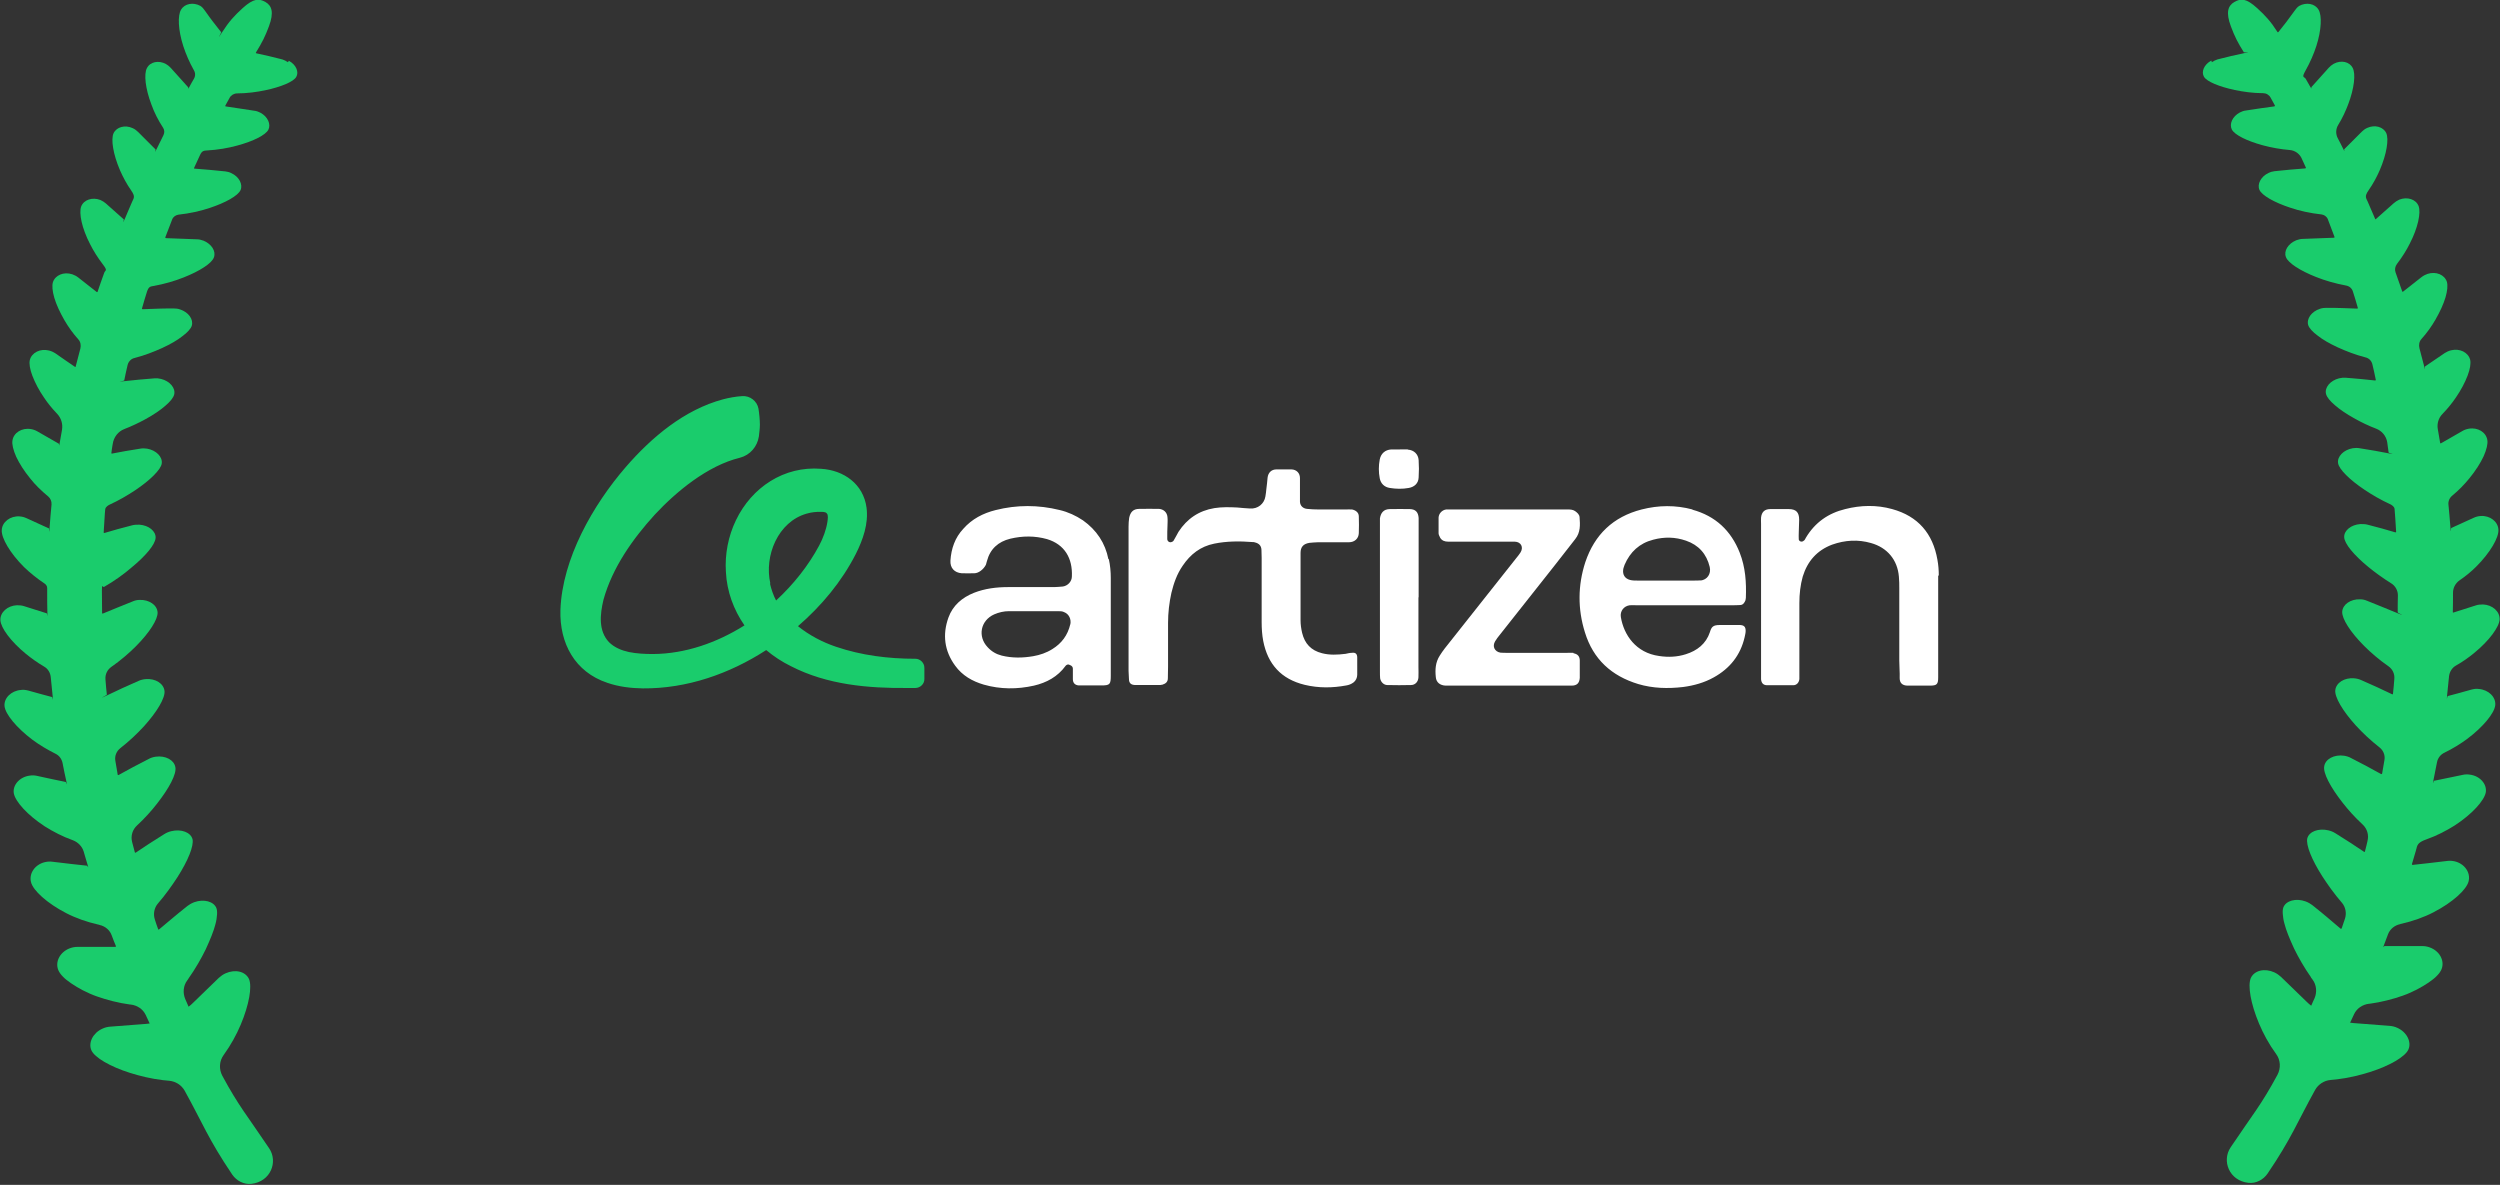 <svg id="Layer_2" xmlns="http://www.w3.org/2000/svg" viewBox="0 0 1266 600"><rect x="0" y="0" width="1266" height="600" fill="#333333" stroke="none"/><defs><style>.cls-1{fill:#fff}.cls-2{fill:#1acc6c}</style></defs><g id="Layer_1-2"><path class="cls-2" d="M145.8 31.5c-.9-.6-1.8-1.1-2.8-1.4-5.7-1.5-8.2-2-13.2-3.1-.2 0-.3-.3-.2-.4 3.2-5.2 4.7-8.2 6.6-13.3 2.6-7 1.5-10.4-1.8-12.3-3.2-1.8-6-1.9-11.5 3.1-4.3 3.9-7 6.9-10.4 12.2s-.3.2-.5 0c-3.2-4.1-4.8-6-8.3-11-.6-.9-1.3-1.7-2.2-2.3-3.6-2-8-1.2-9.8 1.9-1.8 2.9-1.5 10.3 1.1 18.4 1.3 4 3.1 8.2 5.4 12.3.8 1.3.8 3 0 4.3s-1.6 2.8-2.4 4.3-.3.2-.5 0c-3.2-3.5-4.9-5.5-8.8-9.8-.7-.8-1.5-1.4-2.5-2-3.7-2-8-1.1-9.6 2.1-1.6 3-.8 10.4 2.3 18.5 1.4 3.9 3.4 7.9 5.9 11.7.7 1.1.8 2.5.2 3.7-1.2 2.4-2.4 4.8-3.6 7.3s-.3.2-.4 0l-8.9-8.9c-.7-.7-1.6-1.4-2.7-1.9-3.9-1.8-8.2-.6-9.7 2.6-1.4 3.1-.2 10.7 3.3 18.8 1.5 3.4 3.3 6.8 5.6 10.1s1.3 3.9.5 5.8c-1.3 2.9-2.5 5.9-3.8 8.9s-.3.2-.4 0c-3-2.6-5-4.5-9-8-.8-.7-1.7-1.3-2.8-1.8-4-1.6-8.5-.2-9.8 3.3-1.2 3.3.3 10.9 4.5 19 1.7 3.4 3.9 6.9 6.5 10.3s1.2 2.8.7 4.2c-1.2 3.2-2.3 6.5-3.4 9.7 0 .1-.2.2-.4.1-3-2.4-5.3-4.2-9.4-7.4-.9-.7-1.9-1.2-3-1.6-4.3-1.4-8.6.4-9.8 4-.5 1.7-.3 4.5.7 7.9 1 3.4 2.8 7.3 5.1 11.3 1.9 3.3 4.3 6.7 7.1 9.8 1.1 1.2 1.4 3 1 4.6-.8 3.1-1.6 6.1-2.4 9.2 0 .2-.2.2-.3.1-3.2-2.2-5.6-3.8-10-6.9-.9-.6-2-1.1-3.2-1.4-4.4-1.1-8.7 1-9.7 4.8-.4 1.8 0 4.6 1.3 8 1.3 3.4 3.3 7.3 6 11.2 1.8 2.7 4 5.4 6.5 8 2.1 2.2 3 5.2 2.5 8.2s-.8 4.5-1.2 6.8-.2.2-.4.2c-3.5-2-6-3.5-10.8-6.2-1-.6-2.1-1-3.3-1.2-4.6-.8-8.8 1.8-9.4 5.8-.3 1.9.4 4.8 1.9 8.2 1.6 3.4 4 7.2 7.1 11 2.5 3.2 5.7 6.3 9.1 9.1 1.2 1 1.8 2.5 1.7 4.1-.4 4-.7 7.9-1 11.9s-.2.3-.3.2c-3.6-1.6-6.4-2.9-11.4-5.2-1.1-.5-2.2-.8-3.5-.9-4.7-.3-8.8 2.8-9 6.9-.3 4 4.2 11.7 11.2 18.7 3.1 3 6.7 5.9 10.6 8.5.7.5 1.2 1.3 1.2 2.2v2.8c0 3.3 0 6.5.1 9.8s-.1.2-.3.2c-3.5-1.1-6.4-2-11.4-3.6-1.1-.4-2.4-.5-3.7-.5-4.8.2-8.6 3.6-8.4 7.6.2 3.8 5.2 10.7 12.9 17 2.8 2.3 5.9 4.5 9.3 6.5 1.9 1.1 3.1 3.1 3.3 5.3.3 3.3.7 6.6 1 9.9s-.1.3-.3.2c-3.8-1-6.8-1.8-12.1-3.3-1.2-.3-2.4-.5-3.7-.3-4.9.4-8.7 4.1-8.3 8.2.4 4 6 10.9 14.1 17 3.5 2.6 7.5 5 11.7 7.1 1.9.9 3.2 2.7 3.6 4.8.6 3.1 1.2 6.1 1.9 9.2s-.1.3-.3.3c-5-1-8.1-1.7-14.6-3.1-1.2-.3-2.5-.3-3.8-.1-5 .7-8.6 4.8-7.9 9 .8 4.1 6.8 10.9 15.7 16.7 4.3 2.7 9.1 5.2 14.2 7 2.6 1 4.7 3.1 5.5 5.8.7 2.3 1.3 4.6 2 6.8s-.1.4-.3.3c-6.7-.7-9.9-1.1-17.5-2-1.3-.2-2.6-.1-3.9.2-5 1.2-8.1 5.7-7 10.1 1 4.2 8.1 10.7 17.8 15.7 4.8 2.5 10.5 4.5 16.2 5.8.2 0 .5.1.7.2 2.8.6 5.1 2.5 6.1 5.1s1.4 3.8 2.2 5.6c0 .2 0 .4-.3.4H39.3c-1.3 0-2.6.2-3.9.7-4.9 1.8-7.6 6.7-5.9 11 .4 1 1.2 2.2 2.3 3.3 1.1 1.2 2.6 2.3 4.3 3.5 3.4 2.3 7.9 4.8 13 6.6 5.1 1.8 10.9 3.3 16.8 4.1h.3c3.3.4 6.2 2.3 7.6 5.3.7 1.4 1.3 2.8 2 4.3-.6 0-1.2.2-1.8.2-7 .5-10.3.8-18.2 1.4-1.3.1-2.6.4-3.9 1-4.9 2.2-7.3 7.2-5.6 11 1.6 3.6 9.4 8.2 19.5 11.4 5.1 1.6 10.8 3 16.8 3.7 1 .1 2 .2 3.1.3 3.3.3 6.2 2.2 7.8 5 9.3 16.8 11.9 24.4 24.1 42.5 2.2 3.2 5.9 5.1 9.7 4.7 9.8-1.1 13.6-11.2 9-18-11.2-16.7-15.4-21.3-23.7-36.7-1.8-3.4-1.6-7.5.7-10.6 3.6-5 6.5-10.3 8.6-15.3 4.3-10.2 5.8-19.3 4.2-23.1-1.8-3.9-7-5.1-11.9-2.9-1.3.6-2.4 1.4-3.4 2.3-5.7 5.5-8.1 7.8-13.1 12.7-.7.7-1.4 1.3-2.2 1.9-.6-1.3-1.1-2.6-1.7-3.9-1.3-3.1-1-6.7 1-9.4.3-.4.6-.8.8-1.2 3.4-4.8 6.3-9.9 8.6-14.6 2.2-4.8 4-9.1 4.9-12.7.5-1.8.7-3.4.8-4.8.1-1.4 0-2.5-.3-3.3-1.3-3.4-6.4-4.8-11.3-3-1.3.5-2.5 1.2-3.4 1.9-6.3 5-8.6 7.1-14.4 11.9-.1.1-.4 0-.4-.1-.6-1.7-1.2-3.3-1.7-5-.9-2.8-.3-5.9 1.6-8.1 3.8-4.4 7-8.9 9.8-13.2 5.5-8.6 8.4-15.9 7.7-19.3-.9-3.5-5.7-5.3-10.7-4.1-1.3.3-2.5.8-3.6 1.5-6.4 4-9 5.7-14.5 9.4-.1.1-.4 0-.4-.1-.5-1.8-.9-3.5-1.4-5.3-.8-3.1.2-6.3 2.5-8.4 3.9-3.6 7.3-7.4 10.1-11 6.2-7.9 10-15.1 9.3-18.5-.6-3.6-5-6-10-5.3-1.3.2-2.6.6-3.6 1.2-6.7 3.4-9.4 4.9-15.2 8.1-.2 0-.4 0-.4-.2-.4-2.3-.8-4.7-1.2-7.1-.4-2.4.6-4.8 2.5-6.3 4.5-3.5 8.6-7.4 12-11.1 6.7-7.4 10.8-14.4 10.4-17.9-.4-3.7-4.5-6.4-9.5-6-1.3.1-2.5.4-3.6.9-6.9 3-9.6 4.3-15.7 7.2s-.4 0-.4-.2c-.3-2.6-.5-5.2-.7-7.8s1-4.9 3-6.3c4.6-3.2 8.8-6.8 12.3-10.3 7-7 11.3-13.8 11.1-17.3-.2-3.7-4.3-6.5-9.1-6.3-1.3 0-2.5.3-3.6.8-6.6 2.6-9.3 3.8-15 6.1-.2 0-.4 0-.4-.2 0-3.7-.1-7.7-.1-11.5s.4-1.4 1.1-1.8c5.1-2.9 10.1-6.5 13.9-9.8 7.3-6 12-11.7 12.2-15 .2-3.4-3.5-6.4-8.2-6.7-1.3 0-2.5 0-3.6.3-6.2 1.6-9.1 2.4-14.1 3.9-.2 0-.4 0-.4-.3.3-4.4.6-10.5.8-11.8.2-1.1 1.5-1.9 2.1-2.2 4.8-2.2 9.1-4.7 13-7.3 3.9-2.6 7.1-5.2 9.4-7.5 2.4-2.4 3.9-4.5 4.1-6.1.5-3.3-2.8-6.7-7.4-7.5-1.2-.2-2.4-.2-3.5 0-6.3 1-9.2 1.5-14.3 2.5-.2 0-.4-.1-.3-.3.2-1.6.4-3.2.7-4.7.5-3.3 2.7-6.2 5.8-7.4 3.9-1.5 7.6-3.3 10.9-5.1 4-2.2 7.4-4.5 9.9-6.7 2.5-2.1 4.1-4.1 4.5-5.7.8-3.3-2.2-6.8-6.6-7.9-1.2-.3-2.3-.4-3.4-.3-6.6.5-9.3.8-15 1.4s-.3-.1-.3-.3c.5-2.6 1.1-5.2 1.7-7.8.4-1.7 1.7-3.2 3.5-3.6 5.1-1.3 9.9-3.2 14.1-5.1 4.1-1.9 7.6-3.9 10.1-5.9 2.6-1.9 4.3-3.8 4.8-5.3 1-3.2-1.6-6.9-5.9-8.3-1.1-.4-2.3-.5-3.4-.5-6.8 0-9.5.2-15.6.4-.2 0-.4-.2-.3-.4.8-2.8 1.6-5.6 2.5-8.4s1.8-2.7 3.5-3c5.4-1 10.6-2.5 15.1-4.3 8.1-3.2 14.2-7.1 15.3-10.1 1.2-3.1-1.1-6.8-5.2-8.5-1.1-.4-2.2-.7-3.2-.7-6.9-.3-9.5-.4-15.9-.6-.2 0-.3-.2-.3-.4 1.1-3 2.3-6.1 3.5-9.1.5-1.3 1.8-2.2 3.2-2.4 5.6-.6 11.1-1.8 15.8-3.4 8.2-2.7 14.3-6.2 15.6-9 1.3-2.9-.7-6.8-4.6-8.6-1-.5-2.1-.8-3.1-.9-6.7-.7-9.2-.9-15.6-1.4-.2 0-.3-.2-.2-.4 1-2.2 2-4.3 3-6.5s2-2.2 3.5-2.3c5.4-.3 10.7-1.2 15.4-2.5 8.1-2.2 14.3-5.3 15.7-8 1.4-2.8-.3-6.6-4-8.6-1-.5-2-.9-3-1-6.3-1-8.8-1.3-14.6-2.2-.2 0-.3-.3-.2-.4.7-1.3 1.5-2.7 2.2-4s2.2-2.2 3.8-2.2c5 0 10-.7 14.3-1.6 8-1.7 14.2-4.3 15.6-6.7 1.5-2.5 0-6.2-3.7-8.2Z"/><path class="cls-1" d="M718.4 302.5v-40.2c-.2-3-1.6-4.4-4.4-4.5-3.4-.1-6.7 0-10.1 0s-4.7 2.1-5.1 4.7v77.8c0 1 0 2.2.1 3.2.3 1.9 1.9 3.4 3.6 3.4 4.1.1 8 .1 12 0 2.2 0 3.7-1.7 3.8-3.9.1-1.7 0-3.5 0-5.2v-35.3ZM684.4 258c-.9-.1-1.9 0-2.8 0h-13.7c-2 0-4.1-.1-6-.3-2.1-.2-3.5-1.6-3.6-3.6v-12c0-2.5-1.7-4.3-4.3-4.4h-7.6c-2.5 0-4.2 1.6-4.5 4.2-.2 1.9-.3 3.7-.6 5.6-.1 1.3-.3 2.7-.5 3.9-.6 3.7-3.8 6.4-7.8 6.1-2.1-.1-4.3-.3-6.4-.5-3.8-.2-7.8-.3-11.6.3-7.9 1.3-13.9 5.4-18.2 12-.9 1.5-1.6 3.1-2.5 4.5-.3.5-1.2.8-1.6.8-.8 0-1.5-.6-1.6-1.5v-1.2c0-1.7 0-3.5.1-5.2 0-1.6.2-3.2 0-4.9-.2-2.3-1.9-3.9-4.2-4.1-3.4 0-6.7-.1-10.1 0-3 0-4.5 1.6-5.1 4.6-.2 1.4-.3 2.9-.3 4.4v73c0 1.4.2 2.7.2 4.1 0 2.3 1.2 3.1 3.4 3.1h11.5c.7 0 1.4 0 2.1-.2 1.6-.5 2.7-1.4 2.7-3.2s.1-4.1.1-6v-22.1c0-5.1.6-10.2 1.7-15.2 1.2-4.9 2.8-9.5 5.7-13.7 3.9-5.8 9-9.8 16-11.2 6.4-1.3 13-1.3 19.4-.8.5 0 .8 0 1.3.2 2 .5 3.1 1.7 3.2 3.7 0 1.4.1 2.7.1 4.1V315c0 3.2.2 6.5.8 9.6 2.3 11.8 9.1 19.3 21 22.2 7.1 1.7 14.1 1.6 21.1.3 1.3-.2 2.5-.7 3.6-1.5 1.2-.9 1.9-2.4 1.9-3.9V333c0-1.9-.9-2.7-2.8-2.4-1 0-2.1.3-3.1.5-4.1.5-8 .7-11.9-.3-5.6-1.4-8.8-4.9-10.1-10.3-.5-2.1-.8-4.3-.8-6.4V280c0-3 1.4-4.6 4.5-5.1 1.4-.2 2.9-.2 4.4-.3h15.6c2.9 0 4.9-1.9 5-4.6.1-2.8.1-5.7 0-8.5 0-1.9-1.5-3.1-3.4-3.5h-.3ZM561.3 283.2c-1.6-8.2-6-14.8-12.9-19.7-3.6-2.4-7.5-4.2-11.7-5.2-10.9-2.7-21.8-2.7-32.5 0-6.4 1.6-12 4.5-16.4 9.5-4.2 4.5-6.1 10-6.5 16.1-.2 3.7 2 6.1 5.7 6.4 2.1.1 4.3 0 6.4 0s4.6-1.9 5.8-4.2c.3-.6.3-1.3.6-2 1.6-6.1 5.7-9.8 11.8-11.3 6.3-1.5 12.5-1.5 18.6.2 9 2.7 13 9.8 12.6 18.9 0 2.5-2 4.7-4.5 5.1-1.4.2-2.9.2-4.4.3h-23.3c-5.9 0-11.8.7-17.4 2.9-6 2.4-10.7 6.4-12.9 12.5-3.1 8.6-2.1 16.9 3.4 24.4 3.6 5 8.7 7.9 14.5 9.6 8.4 2.4 16.9 2.4 25.4.5 6.4-1.5 12-4.5 16-10 .1-.2.3-.3.6-.5s.7-.3 1.2-.1l.7.3c.7.3 1.2.9 1.2 1.7v5.3c0 1.9 1 3 2.9 3.2h11.6c4.3 0 4.7-.6 4.7-5v-49.4c0-3.2-.3-6.5-1-9.6ZM542 316.1c-1.3 5.6-4.4 9.7-9.1 12.6-3 1.9-6.3 3-9.7 3.6-5.3.9-10.6 1-15.9-.3-2.8-.7-5.2-2.1-7.2-4.3-5.1-5.4-3.6-13.5 3.4-16.6 2.3-1 4.9-1.6 7.4-1.6h24.9c1 0 2.2 0 3.1.5 2.4.9 3.7 3.6 3.1 6.3ZM857.1 258c-8.6-2.3-17.2-2.2-25.8 0-14.4 3.7-23.8 12.7-28.5 26.7-3.8 11.7-3.9 23.7-.2 35.5 4.2 13.7 13.5 22.1 27 26.2 7.4 2.2 15 2.4 22.7 1.5 5.4-.7 10.8-2.2 15.6-4.9 8.1-4.5 13.5-11.2 15.6-20.4.2-1 .5-2.1.5-3.1 0-2.1-.8-2.9-2.9-3H871c-3.5 0-4.3.9-5.1 3.6-2 6-6.5 9.4-12.2 11.2-4.4 1.4-8.9 1.6-13.5.9-11.8-1.6-17.9-10.7-19.4-19.7-.5-3 1.5-5.6 4.5-6 1-.1 3.2 0 3.2 0h48.2c1.5 0 2.9 0 4.4-.1 1.6 0 2.3-1.2 2.8-2.4.1-.3.1-.8.2-1.2.3-7.9-.2-15.5-3.1-22.9-4.4-11.2-12.3-18.6-24-21.8v-.2Zm4.1 35.9c-1 .1-2.1.1-3.2.1h-28.9c-1.2 0-2.4 0-3.6-.3-2.7-.7-3.9-2.7-3.5-5.4.1-.8.5-1.5.7-2.3 2.8-6.5 7.5-10.9 14.5-12.7 5.6-1.5 11.1-1.4 16.6.5 6.4 2.2 10.4 6.7 12 13.3.8 3.5-1.2 6.5-4.7 6.9h.2ZM981.8 291.4c0-2.7-.2-5.3-.7-8-2.3-13.2-9.8-22-22.9-25.6-7.9-2.2-15.9-2-23.8 0-8.6 2.1-15.3 6.8-19.9 14.5-.3.6-.6 1.3-1.2 1.6-.3.3-1 .5-1.4.3-.5 0-.9-.6-1-1-.1-1.2 0-2.4 0-3.6 0-2.1.2-4.3.2-6.4 0-3.8-1.6-5.4-5.3-5.4h-9.3c-2.9 0-4.4 1.5-4.7 4.3-.1 1 0 2.1 0 3.2V344c.2 2 1.2 3 3.1 3h13.2c1.7 0 2.9-1.3 3.1-3.1v-38.5c0-4.6.5-9.1 1.7-13.4 2.4-7.8 7.2-13.3 14.9-16.2 6.5-2.3 13.1-2.7 19.7-.8 8.2 2.3 13.4 8.5 14.1 17 .2 2 .2 4.1.2 6v36.6c0 2.9.3 5.9.2 8.8 0 2.5 1.4 3.8 4.1 3.8h11.2c3.6 0 4.2-.7 4.2-4.3v-51.4h.2Z"/><path class="cls-1" d="M796.8 330.6c-1-.1-2.1 0-3.2 0H763c-1 0-2.2 0-3.2-.1-2.9-.5-4.2-3.1-2.7-5.7.7-1.2 1.5-2.2 2.3-3.2 9-11.5 18.2-22.9 27.2-34.4 3.7-4.7 7.4-9.5 11.1-14.2 2.7-3.4 2.5-7.2 2.2-11.1-.1-1.4-1.2-2.3-2.3-3.1-1.2-.8-2.5-.8-3.8-.8h-61.5c-2.1.3-3.7 2.1-3.8 4.1v8c0 .7.5 1.5.8 2.2.9 1.5 2.3 2 4.1 2h33.7c3.2.1 4.6 2.9 2.8 5.6-.7 1-1.4 2-2.2 2.9-12 15.2-24.1 30.4-36.1 45.6-.9 1.2-1.7 2.3-2.5 3.6-2.2 3.4-2.4 7.1-2 10.9.2 2.7 2.2 4.2 5 4.3h63.8c2.7 0 3.9-1.3 4.1-3.9v-8.8c0-1.9-.9-3.4-3.4-3.7h.3ZM713 227.6c-1.5-.1-2.9 0-4.4 0h-4.1c-3.1.2-5.2 2.1-5.8 5.1-.6 3.1-.6 6.4 0 9.5.5 2.7 2.4 4.5 5.1 4.9 3.1.5 6.4.6 9.6 0 2.9-.5 4.9-2.4 5-5.3.2-2.9.2-5.9 0-8.8-.2-3-2.4-5.1-5.4-5.3Z"/><path class="cls-2" d="M468.1 338.1c0-2.4-2.1-4.5-4.5-4.5-13.8 0-27.4-1.7-40.3-6.1-6.8-2.3-13.5-5.8-19.2-10.4 11.9-10.3 22.1-22.5 29.3-36.6 3.6-7.2 6.5-15.3 5.4-23.5-1.6-11.9-11.5-18.9-23-19.6-18.8-1.5-35.1 9.4-43.1 26-3.9 8.1-5.7 17.2-5.1 26.3.5 9.8 3.9 19.1 9.4 27-14 8.8-30 14.4-46.3 14.5-4.1 0-8.2-.2-12.2-1-3.7-.8-7.4-2.3-10.1-5-5.4-5.7-4.6-14-2.8-21.5 4.5-16.2 14.7-30.7 26-43.1 10.9-11.7 26.7-24.8 43.1-28.8 5.1-1.3 8.8-5.6 9.6-10.8.2-2 .5-3.9.5-6s-.3-5.6-.7-8c-.7-3.9-4.3-6.7-8.3-6.4-3.2.2-6.5.8-9.6 1.6-19.7 5.3-36.2 19.2-49.3 34.3-16.6 19.2-32.2 46.4-33.1 72.4-.5 16.9 7.3 31.4 23.8 36.9 5.8 2 11.9 2.7 17.9 2.8 22.3.2 44-7.4 62.5-19.4 3.8 3.2 8.1 6 12.6 8.2 18.3 9.4 39.1 11.2 59.3 11h3.6c2.5 0 4.7-2.1 4.6-4.6v-5.6h-.1Zm-78-42.6c-3.2-14.1 3.9-31.3 18.4-35.4 2.4-.7 5.1-1 7.6-.9.6 0 1.2.1 1.6.2.5.1.7.2 1 .6.8.8.5 2.8.3 4.3-.6 3.9-2.2 8.3-4.2 12-5.4 10.1-13 19.7-21.8 27.8-1.4-2.7-2.4-5.6-3.1-8.6ZM1120.1 31.5c.9-.6 1.8-1.1 2.8-1.4 5.7-1.5 8.2-2 13.2-3.1s.3-.3.2-.5c-3.2-5.1-4.7-8.1-6.6-13.2-2.6-7-1.5-10.4 1.8-12.3s6-1.9 11.5 3.1c4.3 3.9 7 6.9 10.3 12.1.1.2.4.2.5 0 3.2-4 4.8-6 8.3-10.9.6-.9 1.3-1.7 2.2-2.3 3.6-2 8-1.2 9.8 1.9 1.8 2.9 1.5 10.3-1.1 18.4-1.3 4-3.1 8.2-5.4 12.3s-.8 3 0 4.3l2.4 4.2c.8 1.4.4.2.5 0 3.1-3.5 4.9-5.5 8.8-9.8.7-.8 1.5-1.4 2.5-2 3.7-2 8-1.1 9.6 2.1 1.6 3 .8 10.4-2.3 18.5-1.3 3.4-2.9 6.9-5 10.3-1.3 2.1-1.4 4.7-.2 6.9s1.9 3.7 2.8 5.5.3.2.4 0l8.9-8.9c.7-.7 1.6-1.4 2.7-1.9 3.9-1.8 8.2-.6 9.7 2.6 1.4 3.1.2 10.7-3.3 18.8-1.5 3.4-3.3 6.8-5.6 10.1s-1.3 3.9-.5 5.8c1.3 2.9 2.5 5.9 3.8 8.8 0 .2.3.2.4 0 2.9-2.6 5-4.5 9-8 .8-.7 1.7-1.3 2.8-1.8 4-1.6 8.5-.2 9.8 3.3 1.2 3.3-.3 10.9-4.5 19-1.7 3.4-3.9 6.9-6.5 10.3-.9 1.2-1.2 2.8-.7 4.2 1.1 3.2 2.3 6.5 3.4 9.7 0 .2.2.2.4.1 3-2.4 5.3-4.2 9.4-7.4.9-.7 1.9-1.2 3-1.6 4.3-1.4 8.6.4 9.8 4 .5 1.7.3 4.5-.7 7.9-1 3.4-2.8 7.3-5.1 11.3-1.9 3.3-4.3 6.7-7.1 9.8-1.1 1.2-1.4 3-1 4.6.8 3.1 1.6 6.1 2.4 9.2s.2.2.4.1c3.2-2.2 5.6-3.8 10-6.8.9-.6 2-1.1 3.2-1.4 4.4-1.1 8.7 1 9.7 4.8.4 1.8 0 4.6-1.3 8-1.3 3.4-3.3 7.3-6 11.2-1.9 2.8-4.1 5.5-6.7 8.2-2 2-2.9 4.9-2.4 7.7s.8 4.7 1.2 7c0 .2.2.3.4.2 3.4-2 6-3.5 10.8-6.2 1-.6 2.1-1 3.3-1.2 4.6-.8 8.8 1.8 9.4 5.8.3 1.9-.4 4.8-1.9 8.2-1.6 3.4-4 7.2-7.1 11-2.5 3.1-5.5 6.2-8.9 9-1.3 1.1-2 2.8-1.8 4.5.4 3.9.7 7.7 1 11.6s.2.3.4.2c3.6-1.6 6.4-2.9 11.4-5.2 1.1-.5 2.2-.8 3.5-.9 4.7-.3 8.8 2.8 9 6.9.3 4-4.2 11.7-11.2 18.7-2.5 2.5-5.4 4.9-8.5 7-2.1 1.5-3.3 3.8-3.3 6.3 0 3.3 0 6.6-.1 9.8 0 .1.1.3.3.2 3.5-1.1 6.4-2 11.3-3.6 1.1-.4 2.4-.5 3.7-.5 4.8.2 8.6 3.6 8.4 7.6-.2 3.8-5.2 10.7-12.9 17-2.8 2.3-5.9 4.5-9.3 6.4-1.9 1.1-3.1 3.1-3.4 5.3-.3 3.3-.7 6.6-1 9.9s.1.3.3.2c3.8-1 6.8-1.8 12.1-3.3 1.2-.3 2.4-.5 3.7-.3 4.9.4 8.7 4.1 8.3 8.2-.4 4-6 10.9-14.1 17-3.5 2.6-7.4 5-11.7 7.1-1.9.9-3.3 2.7-3.7 4.8-.6 3.1-1.2 6.1-1.8 9.1s.1.4.3.3c5-1 8.1-1.7 14.5-3 1.2-.3 2.5-.3 3.8-.1 5 .7 8.6 4.8 7.9 9-.8 4.1-6.8 10.9-15.7 16.7-4.3 2.7-9.1 5.2-14.2 7s-4.7 3.1-5.5 5.8c-.7 2.3-1.3 4.5-2 6.8 0 .2.1.4.3.4 6.7-.7 9.8-1.1 17.5-2 1.3-.2 2.6-.1 3.9.2 5 1.2 8.1 5.7 7 10.1-1 4.2-8.1 10.7-17.8 15.7-4.8 2.5-10.5 4.5-16.2 5.8-.2 0-.5.1-.7.2-2.8.6-5.1 2.5-6.1 5.1-.7 1.9-1.4 3.7-2.1 5.6s0 .4.3.4h19.1c1.3 0 2.6.2 3.9.7 4.9 1.8 7.6 6.7 5.9 11-.4 1-1.2 2.2-2.3 3.3-1.1 1.2-2.6 2.3-4.3 3.5-3.4 2.3-7.9 4.8-13 6.6-5.1 1.8-10.9 3.3-16.8 4.1h-.3c-3.3.4-6.2 2.3-7.6 5.3-.7 1.4-1.3 2.8-2 4.3.6 0 1.2.2 1.8.2 7 .5 10.3.8 18.2 1.4 1.3.1 2.6.4 3.9 1 4.9 2.2 7.3 7.2 5.6 11-1.6 3.6-9.4 8.2-19.5 11.4-5.1 1.6-10.8 3-16.8 3.7-1 .1-2 .2-3.1.3-3.3.3-6.2 2.2-7.8 5-9.3 16.8-11.9 24.4-24.1 42.4-2.2 3.2-5.9 5.1-9.7 4.7-9.8-1.1-13.6-11.2-9-18 11.2-16.7 15.4-21.3 23.7-36.7 1.8-3.4 1.6-7.5-.7-10.6-3.6-4.9-6.5-10.3-8.6-15.3-4.3-10.2-5.8-19.3-4.2-23.1 1.8-3.9 7-5.1 11.9-2.9 1.3.6 2.4 1.4 3.4 2.3 5.7 5.5 8.1 7.8 13.1 12.7.7.7 1.4 1.3 2.2 1.9.6-1.3 1.1-2.6 1.7-3.8 1.3-3.1 1-6.7-1-9.4s-.6-.8-.8-1.2c-3.4-4.8-6.3-9.9-8.6-14.6-2.2-4.8-4-9.1-4.9-12.7-.5-1.8-.7-3.4-.8-4.8-.1-1.4 0-2.5.3-3.3 1.3-3.4 6.4-4.8 11.3-3 1.3.5 2.5 1.2 3.4 1.9 6.3 5 8.6 7.1 14.3 11.9.2.1.4 0 .5-.1.6-1.7 1.1-3.3 1.7-5 .9-2.8.3-5.9-1.6-8.1-3.8-4.4-7-8.9-9.8-13.2-5.5-8.6-8.4-15.9-7.7-19.3.9-3.5 5.7-5.3 10.7-4.1 1.3.3 2.5.8 3.6 1.5 6.4 4 9 5.7 14.5 9.4.2.1.4 0 .4-.2.5-1.8.9-3.5 1.3-5.3.8-3.1-.2-6.3-2.5-8.4-3.9-3.6-7.3-7.4-10.1-11-6.2-7.9-10-15.1-9.3-18.5.6-3.6 5-6 10-5.3 1.3.2 2.6.6 3.6 1.2 6.7 3.4 9.4 4.9 15.2 8.1.2.1.4 0 .5-.2.4-2.3.8-4.7 1.2-7 .4-2.4-.6-4.8-2.5-6.3-4.5-3.5-8.6-7.4-12-11.1-6.7-7.4-10.8-14.4-10.4-17.9.4-3.7 4.5-6.4 9.5-6 1.3.1 2.5.4 3.6.9 6.9 3 9.6 4.3 15.7 7.2.2 0 .4 0 .4-.2.3-2.6.5-5.1.7-7.7s-1-4.9-3-6.3c-4.6-3.2-8.8-6.8-12.3-10.3-7-7-11.3-13.8-11.1-17.3.2-3.7 4.3-6.5 9.1-6.3 1.3 0 2.5.3 3.6.8 6.6 2.6 9.3 3.8 15 6.1s.4 0 .4-.3c0-2.7 0-5.7.1-8.6 0-2.5-1.3-4.8-3.4-6.1-4.2-2.6-8.3-5.6-11.6-8.3-7.3-6-12-11.7-12.2-15-.2-3.4 3.5-6.4 8.2-6.7 1.3 0 2.5 0 3.6.3 6.2 1.6 9.1 2.4 14.1 3.9.2 0 .4 0 .4-.3-.3-4.4-.6-10.4-.8-11.7-.2-1.1-1.5-1.9-2.1-2.2-4.8-2.2-9.1-4.7-13-7.3-3.9-2.6-7.1-5.2-9.4-7.5-2.4-2.4-3.9-4.5-4.1-6.1-.5-3.3 2.8-6.7 7.4-7.5 1.2-.2 2.4-.2 3.5 0 6.3 1 9.2 1.5 14.3 2.5s.4-.1.4-.3c-.2-1.7-.5-3.4-.7-5.2-.5-3.2-2.7-5.8-5.6-6.9-3.9-1.5-7.7-3.3-11-5.2-4-2.2-7.4-4.5-9.9-6.7-2.5-2.1-4.1-4.1-4.5-5.7-.8-3.3 2.2-6.8 6.6-7.9 1.2-.3 2.3-.4 3.4-.3 6.5.5 9.3.8 14.9 1.4.2 0 .4-.2.3-.4-.5-2.6-1.1-5.2-1.7-7.7-.4-1.8-1.7-3.2-3.5-3.6-5.1-1.3-9.9-3.2-14.1-5.1-4.1-1.9-7.6-3.9-10.1-5.9-2.6-1.9-4.3-3.8-4.8-5.3-1-3.2 1.6-6.9 5.9-8.3 1.1-.4 2.3-.5 3.4-.5 6.8 0 9.4.2 15.5.4.2 0 .4-.2.3-.4-.8-2.8-1.6-5.6-2.5-8.3-.5-1.6-1.8-2.7-3.5-3-5.4-1-10.6-2.5-15.1-4.3-8.1-3.2-14.2-7.1-15.3-10.1-1.2-3.1 1.1-6.8 5.2-8.5 1.1-.4 2.2-.7 3.2-.7 6.9-.3 9.5-.4 15.9-.6.2 0 .4-.2.3-.4-1.1-3-2.3-6-3.4-9-.5-1.3-1.8-2.2-3.2-2.4-5.6-.6-11.1-1.8-15.8-3.4-8.2-2.7-14.3-6.2-15.6-9-1.3-2.9.7-6.8 4.6-8.6 1-.5 2.1-.8 3.1-.9 6.7-.7 9.2-.9 15.5-1.4.2 0 .4-.2.3-.4-.7-1.6-1.5-3.2-2.2-4.8-1.1-2.3-3.4-3.9-5.9-4.1-4.9-.4-9.6-1.3-13.7-2.4-8.1-2.2-14.3-5.3-15.7-8-1.4-2.8.3-6.6 4-8.6 1-.5 2-.9 3-1 6.3-1 8.8-1.3 14.5-2.1.2 0 .4-.3.3-.5-.7-1.3-1.4-2.6-2.2-4s-2.2-2.2-3.8-2.2c-5 0-10-.7-14.3-1.6-8-1.7-14.2-4.3-15.6-6.7-1.5-2.5 0-6.2 3.7-8.2Z"/></g></svg>